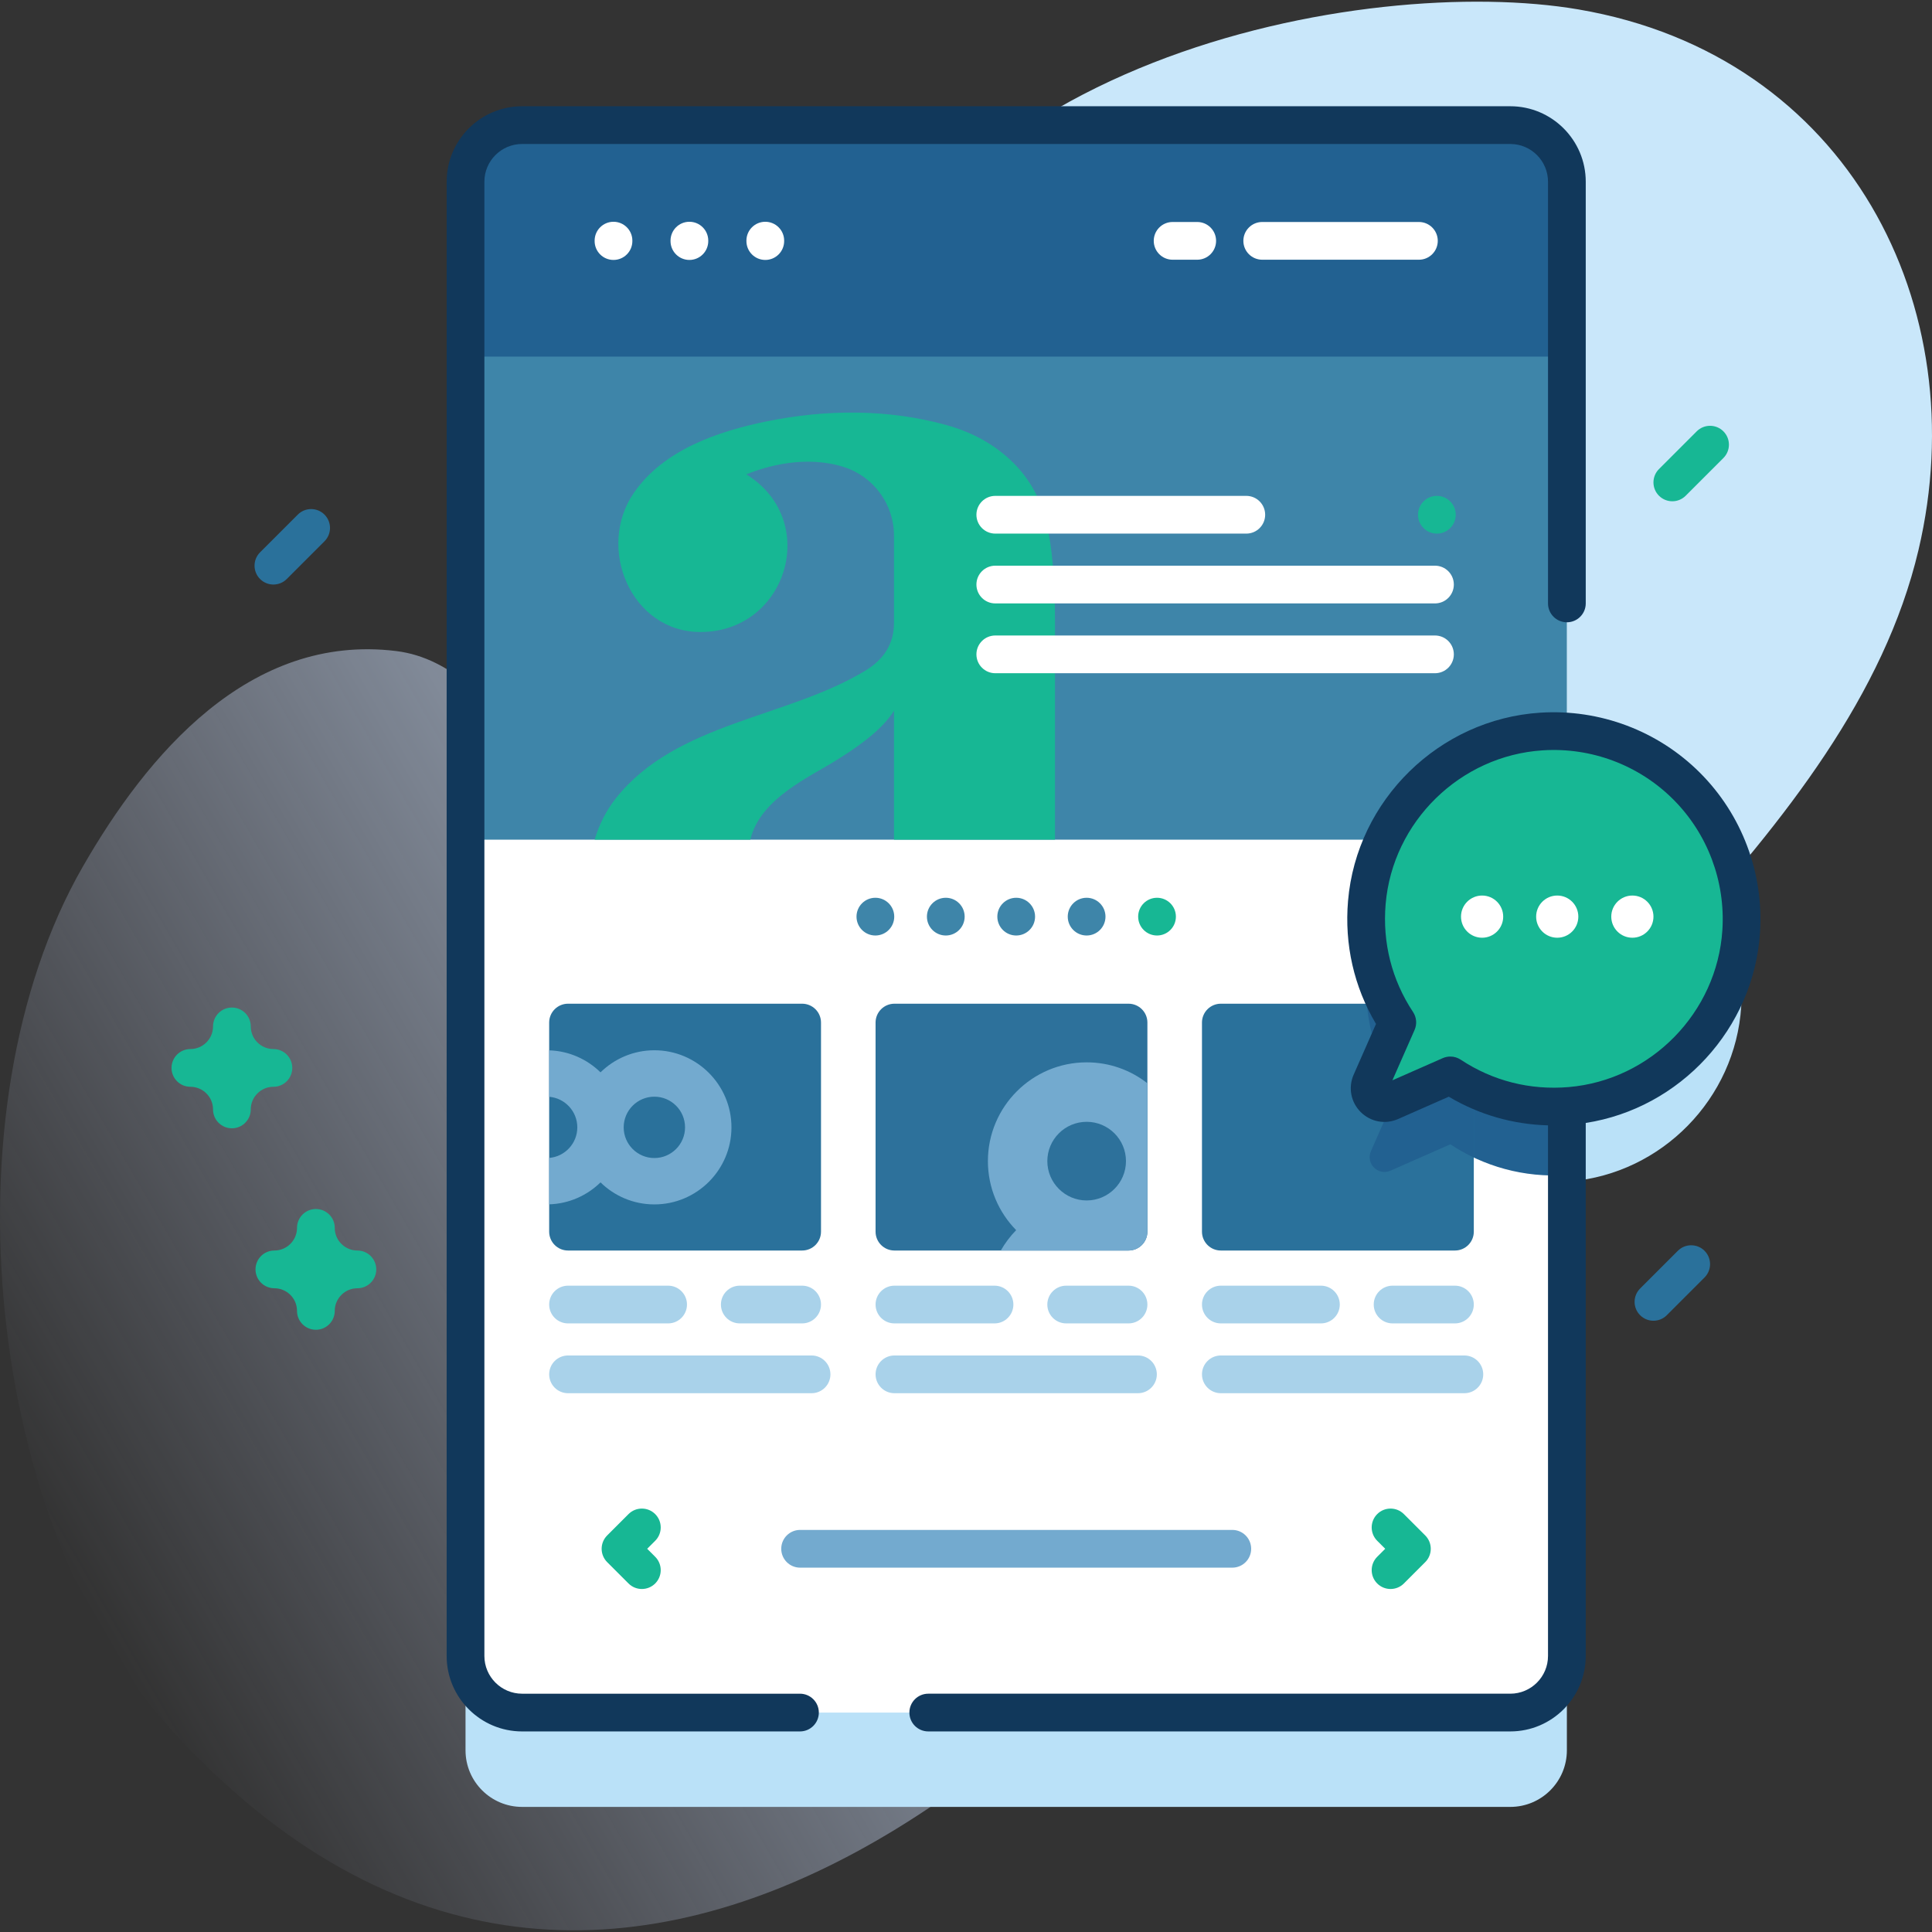 <svg id="Capa_1" enable-background="new 0 0 512 512" height="512" viewBox="0 0 512 512" width="512" xmlns="http://www.w3.org/2000/svg" xmlns:xlink="http://www.w3.org/1999/xlink"><rect x="0" y="0" width="512" height="512" fill="#333333" stroke="none"/><linearGradient id="SVGID_1_" gradientUnits="userSpaceOnUse" x1="8.753" x2="524.202" y1="401.161" y2="103.566"><stop offset="0" stop-color="#d2deff" stop-opacity="0"/><stop offset=".459" stop-color="#cee2fd" stop-opacity=".67"/><stop offset=".685" stop-color="#c9e7fa"/></linearGradient><g><g><path d="m418.32 2.5c-55.666-9.521-178.298 12.183-200.004 105.017-14.431 61.722-14.007 112.075-50.427 113.02-21.67.562-32.97-44.31-62.889-48.001-39.047-4.817-66.145 27.695-83.057 57.138-37.205 64.772-25.571 174.918 23.354 228.632 118.488 130.086 259.197-5.952 319.358-112.309 38.585-68.213 125.637-123.352 143.767-200.248 15.177-64.376-18.503-131.003-90.102-143.249z" fill="url(#SVGID_1_)"/></g><g><g><g><g><g><path d="m415.239 213.887v-140.731c0-8.284-6.716-15-15-15h-261.87c-8.284 0-15 6.716-15 15v390.692c0 8.284 6.716 15 15 15h261.87c8.284 0 15-6.716 15-15v-150.723c.298-.02.594-.031.893-.057 24.303-2.063 43.747-21.949 45.306-46.29 1.78-27.783-19.267-51.046-46.199-52.891z" fill="#bae1f8"/><g><g><path d="m415.234 48.152v390.7c0 8.28-6.71 15-15 15h-261.86c-8.29 0-15-6.72-15-15v-390.7c0-8.28 6.71-15 15-15h261.86c8.29 0 15 6.72 15 15z" fill="#fff"/><path d="m415.234 212.132v99.27c-11.45.77-22.13-2.35-30.88-8.15l-15.87 6.99c-3.28 1.44-6.61-1.9-5.17-5.17l6.98-15.87c-5.95-8.98-9.07-19.99-8.07-31.78 2.07-24.3 21.95-43.75 46.29-45.31 2.27-.15 4.51-.14 6.72.02z" fill="#226191"/><g><g><path d="m217.574 270.992v55.41c0 2.76-2.24 5-5 5h-62.04c-2.76 0-5-2.24-5-5v-55.41c0-2.76 2.24-5 5-5h62.04c2.76 0 5 2.24 5 5z" fill="#2a719b"/><g><g><path d="m177.056 350.715h-26.52c-2.762 0-5-2.239-5-5s2.238-5 5-5h26.52c2.762 0 5 2.239 5 5s-2.238 5-5 5z" fill="#a9d2ea"/></g><g><path d="m212.572 350.715h-16.52c-2.762 0-5-2.239-5-5s2.238-5 5-5h16.52c2.762 0 5 2.239 5 5s-2.239 5-5 5z" fill="#a9d2ea"/></g><g><path d="m215.072 369.215h-64.535c-2.762 0-5-2.239-5-5s2.238-5 5-5h64.535c2.762 0 5 2.239 5 5s-2.239 5-5 5z" fill="#a9d2ea"/></g></g></g><g><path d="m304.074 270.992v55.41c0 2.76-2.24 5-5 5h-62.04c-2.76 0-5-2.24-5-5v-55.41c0-2.76 2.24-5 5-5h62.04c2.76 0 5 2.24 5 5z" fill="#2d719b"/><g><g><path d="m263.556 350.715h-26.52c-2.762 0-5-2.239-5-5s2.238-5 5-5h26.52c2.762 0 5 2.239 5 5s-2.238 5-5 5z" fill="#a9d2ea"/></g><g><path d="m299.072 350.715h-16.52c-2.762 0-5-2.239-5-5s2.238-5 5-5h16.52c2.762 0 5 2.239 5 5s-2.239 5-5 5z" fill="#a9d2ea"/></g><g><path d="m301.572 369.215h-64.535c-2.762 0-5-2.239-5-5s2.238-5 5-5h64.535c2.762 0 5 2.239 5 5s-2.239 5-5 5z" fill="#a9d2ea"/></g><g><g><path d="m326.572 415.445h-114.535c-2.762 0-5-2.239-5-5s2.238-5 5-5h114.535c2.762 0 5 2.239 5 5s-2.239 5-5 5z" fill="#73aacf"/></g></g></g></g><g><path d="m390.574 270.992v55.41c0 2.76-2.24 5-5 5h-62.04c-2.76 0-5-2.24-5-5v-55.41c0-2.76 2.24-5 5-5h62.04c2.76 0 5 2.24 5 5z" fill="#2a719b"/><path d="m390.574 270.992v35.77c-2.16-1.02-4.24-2.2-6.22-3.51l-15.87 6.99c-3.28 1.44-6.61-1.9-5.17-5.17l6.98-15.87c-4.48-6.76-7.35-14.68-8.07-23.21h23.35c2.76 0 5 2.24 5 5z" fill="#226191"/><g><g><path d="m350.056 350.715h-26.52c-2.762 0-5-2.239-5-5s2.238-5 5-5h26.52c2.762 0 5 2.239 5 5s-2.238 5-5 5z" fill="#a9d2ea"/></g><g><path d="m385.572 350.715h-16.52c-2.762 0-5-2.239-5-5s2.238-5 5-5h16.52c2.762 0 5 2.239 5 5s-2.239 5-5 5z" fill="#a9d2ea"/></g><g><path d="m388.072 369.215h-64.535c-2.762 0-5-2.239-5-5s2.238-5 5-5h64.535c2.762 0 5 2.239 5 5s-2.239 5-5 5z" fill="#a9d2ea"/></g></g></g></g><path d="m415.239 222.528v-174.372c0-8.284-6.716-15-15-15h-261.87c-8.284 0-15 6.716-15 15v174.372z" fill="#3e85a9"/><path d="m415.239 94.502v-46.346c0-8.284-6.716-15-15-15h-261.87c-8.284 0-15 6.716-15 15v46.346z" fill="#226191"/></g><g><g><path d="m162.583 68.887c-2.761 0-5-2.238-5-5v-.115c0-2.762 2.239-5 5-5s5 2.238 5 5v.115c0 2.761-2.238 5-5 5z" fill="#fff"/></g><g><path d="m182.697 68.887c-2.761 0-5-2.238-5-5v-.115c0-2.762 2.239-5 5-5s5 2.238 5 5v.115c0 2.761-2.239 5-5 5z" fill="#fff"/></g><g><path d="m202.81 68.887c-2.761 0-5-2.238-5-5v-.115c0-2.762 2.239-5 5-5s5 2.238 5 5v.115c0 2.761-2.239 5-5 5z" fill="#fff"/></g><g><g><path d="m376.025 68.829h-41.52c-2.762 0-5-2.239-5-5s2.238-5 5-5h41.52c2.762 0 5 2.239 5 5s-2.238 5-5 5z" fill="#fff"/></g><g><path d="m317.275 68.829h-6.52c-2.762 0-5-2.239-5-5s2.238-5 5-5h6.52c2.762 0 5 2.239 5 5s-2.238 5-5 5z" fill="#fff"/></g></g></g></g></g><g><g><path d="m368.51 399.788c1.28 0 2.559.488 3.535 1.464l5.657 5.656c.938.938 1.465 2.21 1.465 3.536s-.527 2.598-1.464 3.535l-5.657 5.657c-1.952 1.953-5.119 1.952-7.071.001-1.953-1.953-1.953-5.119 0-7.071l2.121-2.122-2.121-2.12c-1.953-1.953-1.953-5.119 0-7.071.975-.977 2.255-1.465 3.535-1.465z" fill="#17B794"/></g><g><path d="m170.098 421.101c-1.28 0-2.559-.488-3.535-1.464l-5.657-5.656c-.938-.938-1.465-2.21-1.465-3.536s.527-2.598 1.464-3.535l5.657-5.657c1.952-1.953 5.119-1.952 7.071-.001 1.953 1.953 1.953 5.119 0 7.071l-2.121 2.122 2.121 2.12c1.953 1.953 1.953 5.119 0 7.071-.975.977-2.255 1.465-3.535 1.465z" fill="#17B794"/></g></g></g><g><g><path d="m461.439 246.779c1.925-30.06-22.862-54.848-52.922-52.922-24.34 1.559-44.226 21.004-46.29 45.306-1.001 11.788 2.122 22.803 8.072 31.781l-6.986 15.866c-1.443 3.277 1.896 6.615 5.173 5.173l15.866-6.986c8.978 5.95 19.993 9.073 31.781 8.072 24.302-2.064 43.746-21.95 45.306-46.29z" fill="#17B794"/><g><g><g><path d="m212 448.849h-73.631c-5.514 0-10-4.486-10-10v-390.693c0-5.514 4.486-10 10-10h261.87c5.514 0 10 4.486 10 10v111.756c0 2.762 2.239 5 5 5s5-2.238 5-5v-111.756c0-11.028-8.972-20-20-20h-261.87c-11.028 0-20 8.972-20 20v390.692c0 11.028 8.972 20 20 20h73.631c2.761 0 5-2.238 5-5s-2.239-4.999-5-4.999z" fill="#11385b"/></g><g><g><path d="m450.507 204.787c-11.127-11.127-26.552-16.932-42.31-15.921-26.779 1.715-48.684 23.156-50.952 49.874-.982 11.567 1.575 22.783 7.41 32.613l-5.918 13.441c-1.495 3.396-.766 7.284 1.858 9.907 2.623 2.622 6.512 3.351 9.906 1.856l13.44-5.919c8.029 4.766 16.984 7.341 26.299 7.592v140.617c0 5.514-4.486 10-10 10h-154.24c-2.761 0-5 2.238-5 5s2.239 5 5 5h154.239c11.028 0 20-8.972 20-20v-141.252c24.979-3.873 44.553-24.962 46.189-50.497 1.01-15.762-4.793-31.184-15.921-42.311zm-34.798 83.299c-10.232.866-20.121-1.642-28.596-7.258-.832-.551-1.794-.832-2.763-.832-.684 0-1.37.14-2.015.424l-13.332 5.871 5.871-13.333c.686-1.558.532-3.357-.408-4.776-5.617-8.477-8.126-18.364-7.258-28.596 1.853-21.824 19.749-39.339 41.627-40.739 12.89-.844 25.504 3.916 34.6 13.012 9.096 9.095 13.838 21.707 13.013 34.601-1.401 21.877-18.915 39.773-40.739 41.626z" fill="#11385b"/></g></g></g></g></g><g fill="#fff"><circle cx="392.773" cy="242.918" r="5.59"/><circle cx="412.684" cy="242.918" r="5.59"/><circle cx="432.594" cy="242.918" r="5.59"/></g></g><path d="m277.366 138.733c-1.48-6.315-4.403-11.651-8.744-16-4.742-4.742-10.664-8.097-17.782-10.078-15.445-4.295-31.939-4.195-47.584-1.002-12.985 2.645-27.366 7.534-35.255 18.93-10.071 14.551-.81 36.905 17.635 36.905 22.925 0 31.931-29.533 12.145-41.786 5.382-2.159 15.63-5.143 25.786-1.959 7.904 2.475 13.325 9.847 13.348 18.128v23.241c0 5.336-2.521 9.538-7.557 12.6-20.843 12.661-50.044 13.633-66.098 33.782-2.599 3.269-4.488 7.032-5.675 11.034h41.254c2.637-11.042 16.031-16.725 22.956-21.159 7.711-4.742 12.746-9.091 15.121-13.047v34.206h42.673v-58.01c-.003-10.864-.743-19.454-2.223-25.785z" fill="#17B794"/><g><g><path d="m330.282 141.412h-66.52c-2.762 0-5-2.239-5-5s2.238-5 5-5h66.52c2.762 0 5 2.239 5 5s-2.238 5-5 5z" fill="#fff"/></g><g><path d="m380.282 159.912h-116.52c-2.762 0-5-2.239-5-5s2.238-5 5-5h116.52c2.762 0 5 2.239 5 5s-2.238 5-5 5z" fill="#fff"/></g><g><path d="m380.282 178.412h-116.52c-2.762 0-5-2.239-5-5s2.238-5 5-5h116.52c2.762 0 5 2.239 5 5s-2.238 5-5 5z" fill="#fff"/></g><circle cx="380.787" cy="136.412" fill="#17B794" r="5"/></g><g><g fill="#3e85a9"><circle cx="231.983" cy="242.918" r="5"/><circle cx="250.644" cy="242.918" r="5"/><circle cx="269.304" cy="242.918" r="5"/><circle cx="287.965" cy="242.918" r="5"/></g><circle cx="306.625" cy="242.918" fill="#17B794" r="5"/></g><g fill="#73aacf"><path d="m287.974 281.532c-14.43 0-26.17 11.74-26.17 26.18 0 7.11 2.86 13.57 7.49 18.29-1.58 1.61-2.95 3.43-4.07 5.4h33.85c2.76 0 5-2.24 5-5v-39.32c-4.44-3.48-10.03-5.55-16.1-5.55zm0 36.6c-5.74 0-10.42-4.68-10.42-10.42 0-5.75 4.68-10.42 10.42-10.42 5.75 0 10.42 4.67 10.42 10.42 0 5.74-4.67 10.42-10.42 10.42z"/><path d="m173.414 278.332c-5.55 0-10.59 2.24-14.27 5.85-3.54-3.46-8.33-5.67-13.61-5.83v12.31c4.17.34 7.46 3.85 7.46 8.1s-3.29 7.76-7.46 8.1v12.3c5.28-.16 10.07-2.36 13.61-5.82 3.68 3.61 8.72 5.84 14.27 5.84 11.27 0 20.43-9.16 20.43-20.42s-9.16-20.43-20.43-20.43zm0 28.56c-4.48 0-8.13-3.65-8.13-8.13s3.65-8.13 8.13-8.13c4.49 0 8.13 3.65 8.13 8.13s-3.64 8.13-8.13 8.13z"/></g></g><path d="m61.457 299.009c-2.761 0-5-2.238-5-5 0-3.309-2.691-6-6-6-2.761 0-5-2.238-5-5s2.239-5 5-5c3.309 0 6-2.691 6-6 0-2.762 2.239-5 5-5s5 2.238 5 5c0 3.309 2.691 6 6 6 2.761 0 5 2.238 5 5s-2.239 5-5 5c-3.309 0-6 2.691-6 6 0 2.762-2.239 5-5 5z" fill="#17B794"/></g><path d="m72.457 154.909c-1.28 0-2.559-.488-3.536-1.465-1.953-1.952-1.953-5.118 0-7.07l10-10c1.953-1.953 5.118-1.953 7.071 0 1.953 1.952 1.953 5.118 0 7.07l-10 10c-.976.977-2.256 1.465-3.535 1.465z" fill="#2a719b"/><path d="m438.184 350.009c-1.28 0-2.559-.488-3.536-1.465-1.953-1.952-1.953-5.118 0-7.07l10-10c1.953-1.953 5.118-1.953 7.071 0 1.953 1.952 1.953 5.118 0 7.07l-10 10c-.976.977-2.256 1.465-3.535 1.465z" fill="#2a719b"/><g fill="#17B794"><path d="m443.184 132.842c-1.28 0-2.559-.488-3.536-1.465-1.953-1.952-1.953-5.118 0-7.07l10-10c1.953-1.953 5.118-1.953 7.071 0 1.953 1.952 1.953 5.118 0 7.07l-10 10c-.976.977-2.256 1.465-3.535 1.465z"/><path d="m83.713 352.402c-2.761 0-5-2.238-5-5 0-3.309-2.691-6-6-6-2.761 0-5-2.238-5-5s2.239-5 5-5c3.309 0 6-2.692 6-6.001 0-2.762 2.239-5 5-5s5 2.238 5 5c0 3.309 2.691 6.001 6 6.001 2.761 0 5 2.238 5 5s-2.239 5-5 5c-3.309 0-6 2.691-6 6 0 2.762-2.238 5-5 5z"/></g></g></g></svg>